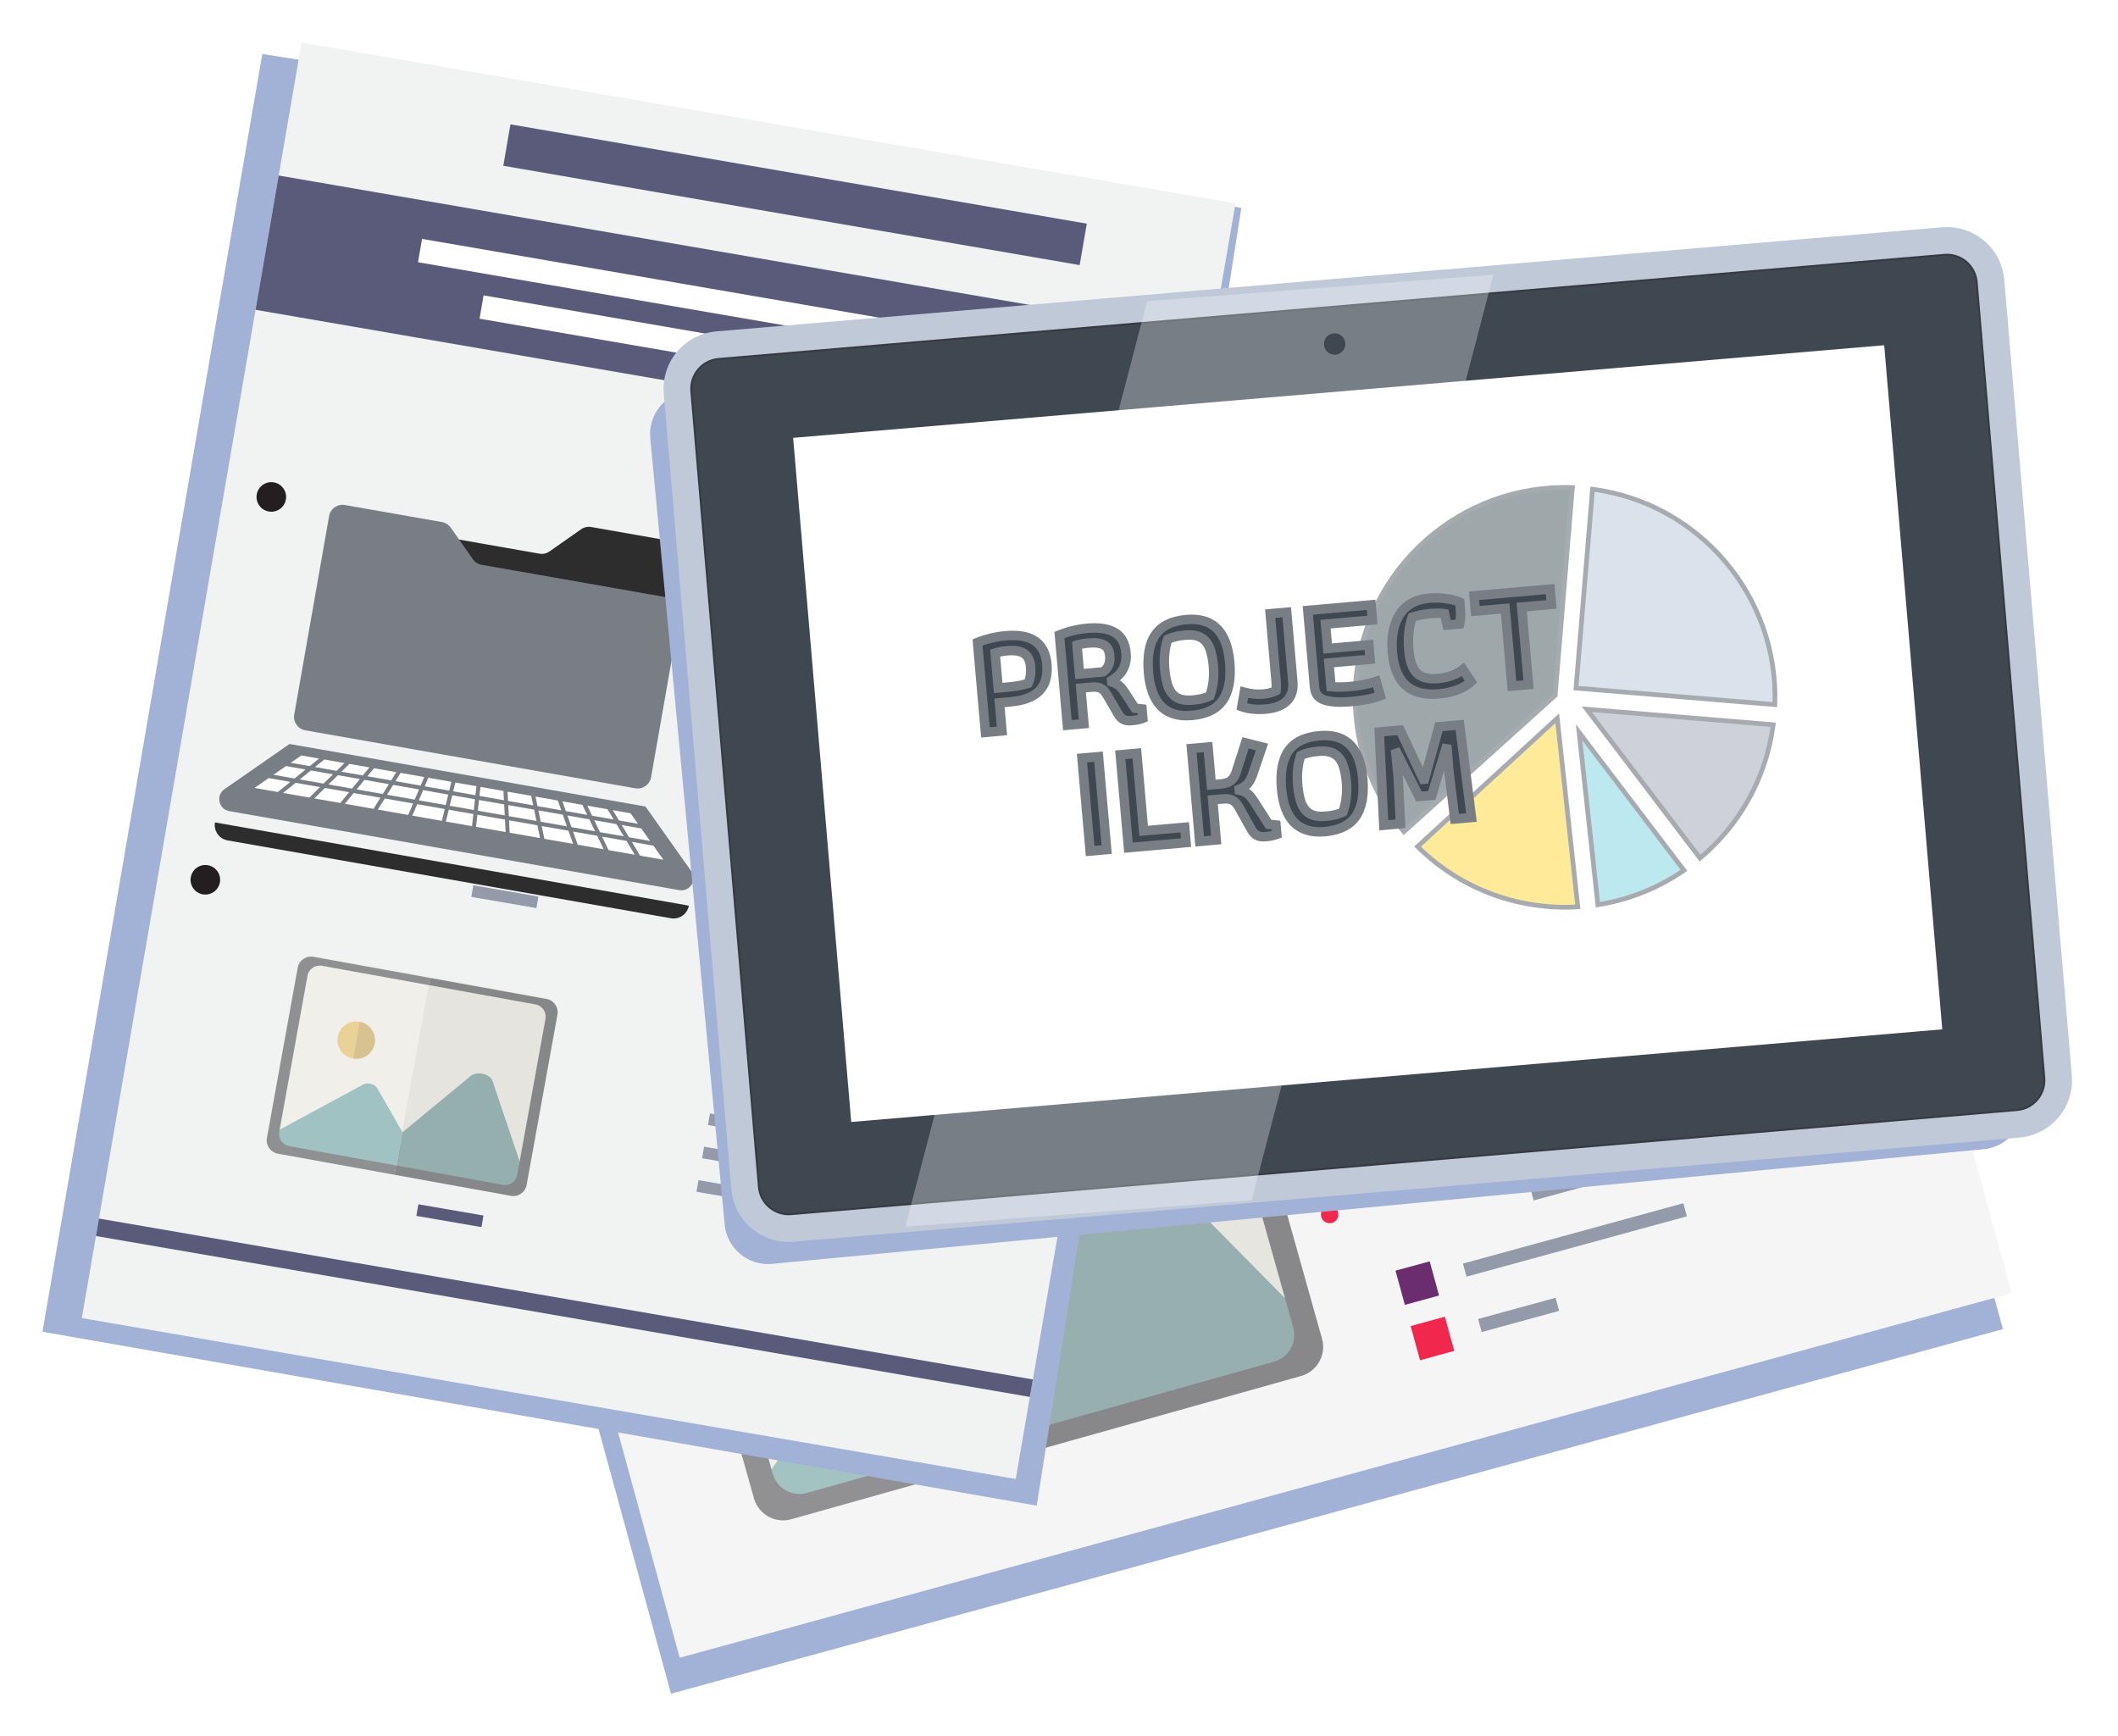 <svg width="449" height="368" viewBox="0 0 449 368" fill="none" xmlns="http://www.w3.org/2000/svg">
<g filter="url(#filter0_d_707_430)">
<path d="M366.021 69.016L83.662 146.303L140.248 353.036L422.607 275.749L366.021 69.016Z" fill="#A2B2D6"/>
<path d="M367.87 61.392L85.511 138.678L142.097 345.411L424.456 268.125L367.87 61.392Z" fill="#F5F5F5"/>
<path d="M342.336 88.014L243.767 114.994L245.294 120.573L343.864 93.593L342.336 88.014Z" fill="#949AAA"/>
<path d="M345.869 100.925L262.161 123.837L262.92 126.61L346.628 103.697L345.869 100.925Z" fill="#949AAA"/>
<path d="M348.056 108.911L249.485 135.891L250.244 138.664L348.815 111.684L348.056 108.911Z" fill="#949AAA"/>
<path d="M350.242 116.898L251.672 143.878L252.431 146.651L351.001 119.671L350.242 116.898Z" fill="#949AAA"/>
<path d="M352.428 124.885L253.858 151.865L254.617 154.638L353.187 127.658L352.428 124.885Z" fill="#949AAA"/>
<path d="M354.615 132.872L256.045 159.852L256.804 162.625L355.374 135.644L354.615 132.872Z" fill="#949AAA"/>
<path d="M356.913 141.268L258.343 168.249L259.102 171.022L357.672 144.042L356.913 141.268Z" fill="#949AAA"/>
<path d="M359.099 149.257L260.529 176.237L261.288 179.01L359.858 152.029L359.099 149.257Z" fill="#949AAA"/>
<path d="M335.96 164.174L262.715 184.223L263.474 186.996L336.719 166.947L335.96 164.174Z" fill="#949AAA"/>
<path d="M191.499 172.067L175.917 176.332L176.676 179.105L192.258 174.84L191.499 172.067Z" fill="#949AAA"/>
<path d="M156.427 168.404L167.436 154.738L183.109 161.101L203.039 126.144L225.174 147.127L157.605 169.721L156.427 168.404Z" fill="#F2274D"/>
<path d="M230.782 140.675L220.791 131.118L196.613 147.57L178.534 143.694L167.281 166.343L144.428 163.494L138.412 177.434L231.97 151.003L230.782 140.675Z" fill="#FFD121"/>
<path d="M127.704 184.052L136.669 168.077L145.962 172.088L154.684 159.048L168.415 164.303L189.002 141.357L207.663 145.769L230.982 132.425L236.93 154.152L127.704 184.052Z" fill="#317AB0"/>
<path d="M301.082 261.376L293.834 263.36L295.818 270.609L303.066 268.625L301.082 261.376Z" fill="#6B2D6E"/>
<path d="M354.849 249.067L308.137 261.853L308.896 264.626L355.608 251.84L354.849 249.067Z" fill="#949AAA"/>
<path d="M304.299 273.116L297.05 275.101L299.034 282.349L306.283 280.365L304.299 273.116Z" fill="#F2274D"/>
<path d="M327.765 269.107L311.348 273.601L312.107 276.374L328.524 271.88L327.765 269.107Z" fill="#949AAA"/>
<path d="M337.944 241.436L322.362 245.701L323.121 248.474L338.703 244.209L337.944 241.436Z" fill="#949AAA"/>
<path d="M369.706 210.784C369.975 211.767 369.396 212.781 368.415 213.05C367.432 213.319 366.418 212.741 366.148 211.758C365.88 210.775 366.458 209.76 367.441 209.492C368.423 209.223 369.437 209.801 369.706 210.784Z" fill="#F2274D"/>
<path d="M350.898 203.891C351.167 204.873 350.587 205.888 349.606 206.156C348.624 206.425 347.608 205.847 347.338 204.865C347.069 203.883 347.65 202.867 348.633 202.598C349.613 202.33 350.629 202.909 350.898 203.891Z" fill="#F2274D"/>
<path d="M333.081 220.403C333.35 221.386 332.771 222.401 331.789 222.669C330.807 222.938 329.792 222.359 329.523 221.377C329.255 220.395 329.832 219.379 330.815 219.111C331.798 218.842 332.812 219.421 333.081 220.403Z" fill="#F2274D"/>
<path d="M317.938 218.731C318.207 219.714 317.628 220.727 316.644 220.996C315.663 221.265 314.647 220.687 314.378 219.705C314.109 218.723 314.689 217.707 315.671 217.438C316.653 217.17 317.668 217.749 317.938 218.731Z" fill="#F2274D"/>
<path d="M313.448 232.072C313.716 233.055 313.139 234.069 312.156 234.338C311.174 234.607 310.159 234.028 309.889 233.046C309.62 232.063 310.2 231.05 311.183 230.781C312.165 230.512 313.179 231.09 313.448 232.072Z" fill="#F2274D"/>
<path d="M291.988 232.847C292.256 233.83 291.677 234.844 290.695 235.113C289.713 235.382 288.698 234.804 288.429 233.821C288.16 232.839 288.739 231.824 289.721 231.556C290.703 231.287 291.719 231.865 291.988 232.847Z" fill="#F2274D"/>
<path d="M279.768 245.453C280.037 246.435 279.458 247.449 278.475 247.718C277.493 247.986 276.478 247.409 276.209 246.427C275.94 245.444 276.519 244.43 277.501 244.161C278.484 243.892 279.499 244.47 279.768 245.453Z" fill="#6B2D6E"/>
<path d="M287.282 209.141C287.551 210.124 286.971 211.138 285.989 211.407C285.007 211.676 283.991 211.098 283.722 210.115C283.454 209.133 284.032 208.118 285.014 207.849C285.998 207.58 287.013 208.159 287.282 209.141Z" fill="#6B2D6E"/>
<path d="M307.491 221.591C307.76 222.574 307.182 223.587 306.201 223.855C305.217 224.125 304.203 223.547 303.934 222.564C303.665 221.582 304.243 220.567 305.227 220.298C306.209 220.029 307.221 220.608 307.491 221.591Z" fill="#6B2D6E"/>
<path d="M319.231 200.272C319.501 201.255 318.921 202.269 317.94 202.538C316.956 202.807 315.942 202.229 315.673 201.246C315.404 200.264 315.982 199.25 316.967 198.98C317.948 198.711 318.962 199.29 319.231 200.272Z" fill="#6B2D6E"/>
<path d="M333.32 209.231C333.589 210.214 333.009 211.229 332.026 211.498C331.045 211.766 330.03 211.187 329.761 210.205C329.492 209.224 330.072 208.208 331.052 207.939C332.035 207.671 333.051 208.249 333.32 209.231Z" fill="#6B2D6E"/>
<path d="M341.863 186.795C342.132 187.778 341.552 188.792 340.572 189.061C339.589 189.329 338.573 188.752 338.304 187.769C338.035 186.787 338.615 185.772 339.597 185.503C340.578 185.235 341.593 185.813 341.863 186.795Z" fill="#6B2D6E"/>
<path d="M358.06 193.346C358.329 194.328 357.748 195.343 356.768 195.612C355.785 195.881 354.77 195.303 354.5 194.32C354.232 193.338 354.812 192.322 355.794 192.053C356.775 191.785 357.79 192.364 358.06 193.346Z" fill="#6B2D6E"/>
<path d="M369.333 186.681C369.602 187.663 369.023 188.678 368.04 188.946C367.059 189.215 366.043 188.637 365.774 187.655C365.504 186.672 366.085 185.657 367.067 185.388C368.049 185.119 369.064 185.698 369.333 186.681Z" fill="#6B2D6E"/>
<path d="M278.42 246.416L277.219 246.157L285.24 208.738L305.402 221.245L317.464 200.088L331.275 208.955L339.08 186.54L356.54 193.44L367.163 186.799L367.816 187.842L356.665 194.812L339.82 188.155L331.923 210.832L317.891 201.824L305.839 222.964L286.076 210.704L278.42 246.416Z" fill="#6B2D6E"/>
<path d="M281.651 250.975C281.921 251.957 281.343 252.971 280.361 253.24C279.379 253.509 278.363 252.931 278.094 251.948C277.825 250.966 278.404 249.951 279.387 249.681C280.368 249.413 281.382 249.993 281.651 250.975Z" fill="#F2274D"/>
<path d="M279.975 252.521L278.908 251.912L289.51 232.716L311.373 231.985L315.887 218.494L330.752 220.884L348.921 203.116L367.96 210.907L367.493 212.046L349.202 204.56L331.17 222.197L316.7 219.87L312.251 233.184L290.239 233.921L279.975 252.521Z" fill="#F2274D"/>
<g opacity="0.6">
<path d="M247.828 193.796L139.742 224.166C136.336 225.123 134.35 228.661 135.307 232.068L157.487 311.004C158.444 314.411 161.982 316.396 165.388 315.439L219.432 300.254L273.474 285.069C276.881 284.111 278.867 280.574 277.91 277.167L255.73 198.231C254.773 194.824 251.235 192.839 247.828 193.796Z" fill="#F0EDE2"/>
<path d="M268.087 282.647C271.209 281.77 273.028 278.529 272.151 275.407L251.829 203.084C250.952 199.963 247.711 198.143 244.589 199.02L195.074 212.933L218.571 296.56L268.087 282.647Z" fill="#DDDBD0"/>
<path d="M210.909 278.657L194.478 267.525C192.355 266.087 188.375 267.206 187.312 269.538L159.001 308.992C157.939 311.325 160.591 313.122 163.776 312.227L200.29 301.968L215.561 297.677L218.801 296.766L214.372 281.004L210.909 278.657Z" fill="#6DA1A1"/>
<path d="M275.595 274.446L241.763 240.162C238.813 238.163 233.279 239.718 231.801 242.961L220.362 268.07L214.447 281.054L214.438 281.049L214.372 281.004L218.801 296.766L218.851 296.752L224.95 295.039L249.843 288.044L272.928 281.558C277.356 280.313 278.545 276.444 275.595 274.446Z" fill="#588281"/>
<path d="M167.095 253.807C168.421 258.528 173.325 261.281 178.047 259.954L173.242 242.854C168.52 244.181 165.768 249.084 167.095 253.807Z" fill="#E6BA59"/>
<path d="M173.242 242.854L178.047 259.954C182.769 258.627 185.521 253.724 184.194 249.002C182.867 244.28 177.964 241.527 173.242 242.854Z" fill="#C7A24F"/>
<path d="M169.056 310.473C165.934 311.351 162.693 309.531 161.816 306.41L141.494 234.086C140.617 230.965 142.437 227.724 145.558 226.847L195.074 212.934L194.136 209.595L140.093 224.78C136.686 225.737 134.7 229.275 135.657 232.682L157.837 311.618C158.794 315.025 162.332 317.011 165.739 316.053L219.782 300.868L218.572 296.56L169.056 310.473Z" fill="#4E4F51"/>
<path d="M248.179 194.41L194.136 209.595L195.074 212.934L244.59 199.02C247.711 198.143 250.953 199.963 251.83 203.084L272.152 275.407C273.029 278.529 271.209 281.77 268.088 282.647L218.572 296.56L219.782 300.868L273.825 285.683C277.232 284.726 279.217 281.188 278.26 277.781L256.08 198.845C255.123 195.438 251.586 193.453 248.179 194.41Z" fill="#404042"/>
</g>
<path d="M256.731 37.205L53.603 5.445L43.875 61.889L43.837 62.109L7 276.307L217.778 313.175L261.155 38.09L256.731 37.205Z" fill="#A2B2D6"/>
<path d="M61.936 3L15.345 273.408L213.328 307.52L259.919 37.112L61.936 3Z" fill="#F1F2F2"/>
<path d="M57.077 31.208L52.173 59.672L250.156 93.784L255.06 65.32L57.077 31.208Z" fill="#5A5A7A"/>
<path d="M106.21 20.359L104.696 29.143L226.879 50.194L228.393 41.411L106.21 20.359Z" fill="#5A5A7A"/>
<path d="M100.515 56.615L99.662 61.562L220.77 82.429L221.623 77.482L100.515 56.615Z" fill="white"/>
<path d="M87.469 44.641L86.616 49.589L237.073 75.512L237.926 70.564L87.469 44.641Z" fill="white"/>
<path d="M18.977 252.308L18.339 256.014L216.321 290.126L216.96 286.42L18.977 252.308Z" fill="#5A5A7A"/>
<path d="M174.88 116.352L173.773 122.772L180.193 123.878L181.3 117.459L174.88 116.352Z" fill="#317AB0"/>
<path d="M186.636 120.413L186.213 122.869L227.584 129.997L228.008 127.541L186.636 120.413Z" fill="#949AAA"/>
<path d="M173.072 126.748L171.966 133.167L178.386 134.274L179.492 127.854L173.072 126.748Z" fill="#75CF33"/>
<path d="M184.85 130.815L184.427 133.271L198.966 135.776L199.389 133.32L184.85 130.815Z" fill="#949AAA"/>
<path d="M171.295 137.151L170.188 143.571L176.608 144.678L177.715 138.258L171.295 137.151Z" fill="#FFD121"/>
<path d="M183.049 141.207L182.626 143.663L215.773 149.374L216.196 146.918L183.049 141.207Z" fill="#949AAA"/>
<path d="M169.481 147.54L168.375 153.961L174.795 155.067L175.901 148.647L169.481 147.54Z" fill="#6B2D6E"/>
<path d="M181.292 151.626L180.869 154.081L205.591 158.343L206.015 155.888L181.292 151.626Z" fill="#949AAA"/>
<path d="M167.664 158.169L166.558 164.589L172.978 165.695L174.084 159.276L167.664 158.169Z" fill="#F2274D"/>
<path d="M179.426 162.231L179.003 164.687L216.507 171.149L216.931 168.693L179.426 162.231Z" fill="#949AAA"/>
<path d="M58.607 99.875C58.312 101.58 56.691 102.724 54.985 102.43C53.281 102.136 52.136 100.515 52.43 98.81C52.724 97.105 54.346 95.961 56.051 96.255C57.755 96.549 58.9 98.169 58.607 99.875Z" fill="#231F20"/>
<path d="M44.62 181.029C44.326 182.734 42.704 183.879 40.998 183.585C39.294 183.291 38.149 181.67 38.444 179.965C38.738 178.259 40.358 177.116 42.063 177.409C43.769 177.703 44.914 179.324 44.62 181.029Z" fill="#231F20"/>
<path d="M154.139 197.369L153.287 202.309L213.373 212.668L214.225 207.728L154.139 197.369Z" fill="#5A5A7A"/>
<path d="M161.197 210.341L160.773 212.797L211.799 221.589L212.222 219.133L161.197 210.341Z" fill="#949AAA"/>
<path d="M150.918 215.852L150.495 218.309L210.581 228.662L211.004 226.205L150.918 215.852Z" fill="#949AAA"/>
<path d="M149.7 222.929L149.277 225.384L209.363 235.737L209.786 233.281L149.7 222.929Z" fill="#949AAA"/>
<path d="M148.511 230.023L148.088 232.479L208.174 242.838L208.597 240.382L148.511 230.023Z" fill="#949AAA"/>
<path d="M147.262 237.075L146.839 239.53L206.925 249.883L207.348 247.427L147.262 237.075Z" fill="#949AAA"/>
<path d="M146.075 244.174L145.651 246.63L190.299 254.327L190.722 251.871L146.075 244.174Z" fill="#949AAA"/>
<path d="M98.339 181.668L97.916 184.124L111.717 186.501L112.14 184.045L98.339 181.668Z" fill="#949AAA"/>
<path d="M86.688 249.289L86.265 251.745L100.065 254.123L100.488 251.667L86.688 249.289Z" fill="#5A5A7A"/>
<g opacity="0.6">
<path d="M113.842 205.45L64.424 196.51C62.867 196.228 61.376 197.263 61.094 198.82L54.565 234.91C54.283 236.468 55.317 237.959 56.875 238.241L81.584 242.711L106.293 247.181C107.85 247.463 109.341 246.428 109.623 244.871L116.152 208.781C116.434 207.223 115.4 205.732 113.842 205.45Z" fill="#F0EDE2"/>
<path d="M104.6 245.152C106.027 245.411 107.393 244.463 107.652 243.036L113.634 209.969C113.892 208.542 112.944 207.176 111.517 206.918L88.878 202.822L81.961 241.057L104.6 245.152Z" fill="#DDDBD0"/>
<path d="M82.383 232.356L77.953 224.663C77.381 223.669 75.561 223.34 74.677 224.07L55.568 234.398C54.684 235.128 55.399 236.37 56.855 236.633L73.549 239.654L80.532 240.917L82.013 241.185L83.317 233.978L82.383 232.356Z" fill="#6DA1A1"/>
<path d="M109.226 243.323L102.328 222.912C101.533 221.531 99.003 221.073 97.774 222.088L88.258 229.948L83.338 234.013L83.335 234.009L83.317 233.978L82.014 241.185L82.037 241.189L84.825 241.693L96.207 243.752L106.761 245.662C108.786 246.028 110.021 244.705 109.226 243.323Z" fill="#588281"/>
<path d="M69.624 213.786C69.234 215.944 70.667 218.011 72.826 218.402L74.24 210.583C72.082 210.193 70.015 211.626 69.624 213.786Z" fill="#E6BA59"/>
<path d="M74.241 210.584L72.826 218.402C74.985 218.792 77.052 217.359 77.442 215.2C77.833 213.041 76.399 210.974 74.241 210.584Z" fill="#C7A24F"/>
<path d="M59.322 236.962C57.895 236.703 56.947 235.337 57.205 233.91L63.187 200.843C63.446 199.416 64.811 198.469 66.239 198.727L88.878 202.822L89.154 201.296L64.445 196.826C62.887 196.544 61.396 197.578 61.114 199.136L54.585 235.226C54.304 236.784 55.338 238.275 56.895 238.557L81.605 243.027L81.961 241.057L59.322 236.962Z" fill="#4E4F51"/>
<path d="M113.863 205.766L89.154 201.296L88.878 202.822L111.517 206.918C112.944 207.176 113.892 208.542 113.633 209.969L107.651 243.036C107.393 244.463 106.027 245.411 104.6 245.153L81.961 241.057L81.605 243.027L106.313 247.497C107.871 247.778 109.362 246.744 109.644 245.186L116.173 209.096C116.455 207.539 115.42 206.048 113.863 205.766Z" fill="#404042"/>
</g>
<path d="M140.218 188.652L46.244 172.147C44.454 171.832 43.258 170.126 43.572 168.336L144.029 185.979C143.715 187.77 142.009 188.966 140.218 188.652Z" fill="#2E2D2D"/>
<path d="M134.835 164.963L59.377 151.71L45.587 161.288C43.697 162.601 44.345 165.544 46.611 165.942L94.299 174.317L141.988 182.693C144.254 183.091 145.866 180.545 144.537 178.667L134.835 164.963Z" fill="#797E85"/>
<path d="M98.695 163.43L93.877 162.584L93.337 164.808L98.446 165.705L98.695 163.43Z" fill="white"/>
<path d="M68.596 158.144L63.897 157.318L61.549 159.225L66.594 160.111L68.596 158.144Z" fill="white"/>
<path d="M94.08 161.747L98.789 162.574L98.999 160.663L94.534 159.879L94.08 161.747Z" fill="white"/>
<path d="M86.827 161.345L81.346 160.383L80.051 162.474L85.913 163.504L86.827 161.345Z" fill="white"/>
<path d="M117.309 166.699L112.137 165.791L112.643 168.199L118.181 169.171L117.309 166.699Z" fill="white"/>
<path d="M104.878 164.516L99.543 163.579L99.293 165.854L105.001 166.857L104.878 164.516Z" fill="white"/>
<path d="M67.633 160.293L72.63 161.171L74.293 159.144L69.634 158.326L67.633 160.293Z" fill="white"/>
<path d="M122.937 167.688L118.279 166.87L119.152 169.342L124.149 170.22L122.937 167.688Z" fill="white"/>
<path d="M111.227 165.631L105.747 164.669L105.869 167.009L111.732 168.039L111.227 165.631Z" fill="white"/>
<path d="M93.03 162.435L87.694 161.498L86.781 163.656L92.489 164.659L93.03 162.435Z" fill="white"/>
<path d="M104.832 163.636L104.729 161.67L99.847 160.812L99.637 162.723L104.832 163.636Z" fill="white"/>
<path d="M111.036 164.725L110.611 162.703L105.597 161.822L105.7 163.788L111.036 164.725Z" fill="white"/>
<path d="M55.967 158.245L60.428 159.028L62.776 157.121L58.632 156.394L55.967 158.245Z" fill="white"/>
<path d="M116.981 165.77L116.248 163.693L111.522 162.863L111.947 164.885L116.981 165.77Z" fill="white"/>
<path d="M122.482 166.736L121.464 164.609L117.219 163.863L117.951 165.94L122.482 166.736Z" fill="white"/>
<path d="M125.189 170.402L130.234 171.288L128.676 168.696L123.977 167.87L125.189 170.402Z" fill="white"/>
<path d="M80.435 160.223L75.264 159.315L73.602 161.342L79.14 162.314L80.435 160.223Z" fill="white"/>
<path d="M131.353 171.485L135.815 172.269L133.94 169.62L129.795 168.892L131.353 171.485Z" fill="white"/>
<path d="M128.091 167.721L126.783 165.543L122.505 164.792L123.522 166.918L128.091 167.721Z" fill="white"/>
<path d="M63.583 163.07L64.02 162.64L65.841 160.851L60.666 159.942L58.018 162.092L63.583 163.07Z" fill="white"/>
<path d="M118.509 170.101L112.833 169.104L113.333 171.484L113.404 171.82L119.493 172.889L118.509 170.101Z" fill="white"/>
<path d="M124.605 171.172L119.48 170.272L120.302 172.604L120.463 173.06L125.971 174.027L124.605 171.172Z" fill="white"/>
<path d="M111.922 168.944L105.915 167.889L106.044 170.331L106.054 170.529L112.492 171.66L111.922 168.944Z" fill="white"/>
<path d="M130.819 172.263L125.644 171.354L126.746 173.657L127.01 174.21L132.575 175.187L130.819 172.263Z" fill="white"/>
<path d="M63.659 156.404L65.631 154.803L61.872 154.143L59.634 155.698L63.659 156.404Z" fill="white"/>
<path d="M57.476 161.426L59.545 159.745L54.965 158.941L51.959 161.028L56.897 161.896L57.476 161.426Z" fill="white"/>
<path d="M105.047 167.737L99.199 166.71L98.923 169.22L98.917 169.276L105.186 170.377L105.047 167.737Z" fill="white"/>
<path d="M129.211 167.918L133.235 168.624L131.661 166.4L127.902 165.74L129.211 167.918Z" fill="white"/>
<path d="M136.52 173.264L131.939 172.46L133.312 174.745L133.696 175.384L138.634 176.251L136.52 173.264Z" fill="white"/>
<path d="M70.387 157.586L74.918 158.382L76.314 156.679L72.068 155.934L70.387 157.586Z" fill="white"/>
<path d="M88.037 160.686L93.232 161.598L93.686 159.73L88.805 158.873L88.037 160.686Z" fill="white"/>
<path d="M64.778 156.601L69.347 157.404L71.029 155.751L66.75 155L64.778 156.601Z" fill="white"/>
<path d="M75.889 158.552L80.922 159.436L82.011 157.68L77.285 156.85L75.889 158.552Z" fill="white"/>
<path d="M81.833 159.596L87.17 160.534L87.936 158.721L82.922 157.84L81.833 159.596Z" fill="white"/>
<path d="M84.617 166.568L85.57 164.316L79.563 163.261L78.102 165.62L84.54 166.751L84.617 166.568Z" fill="white"/>
<path d="M70.437 163.846L72.006 161.933L66.881 161.033L64.623 163.252L70.131 164.22L70.437 163.846Z" fill="white"/>
<path d="M98.351 166.561L93.133 165.644L92.523 168.153L98.069 169.127L98.351 166.561Z" fill="white"/>
<path d="M91.69 167.95L92.286 165.495L86.438 164.468L85.408 166.903L91.677 168.004L91.69 167.95Z" fill="white"/>
<path d="M77.371 165.168L78.652 163.101L72.976 162.104L71.101 164.39L77.19 165.46L77.371 165.168Z" fill="white"/>
<path d="M141.838 108.966L123.344 105.718C122.591 105.586 121.815 105.758 121.188 106.198L114.501 110.887C113.874 111.326 113.098 111.499 112.344 111.366L94.713 108.27L98.854 114.174C99.293 114.801 99.964 115.228 100.718 115.36L139.517 122.174C141.087 122.45 142.137 123.947 141.861 125.517L144.181 112.307C144.457 110.737 143.408 109.242 141.838 108.966Z" fill="#2E2D2D"/>
<path d="M132.681 161.105L62.718 148.817C61.148 148.541 60.099 147.045 60.375 145.475L67.766 103.397C68.041 101.826 69.537 100.778 71.106 101.053L91.694 104.669C92.448 104.802 93.119 105.228 93.558 105.855L98.247 112.542C98.687 113.169 99.357 113.595 100.11 113.727L139.779 120.694C141.348 120.97 142.397 122.466 142.121 124.036L136.022 158.761C135.747 160.331 134.251 161.38 132.681 161.105Z" fill="#797E85"/>
<path d="M426.823 227.538L411.05 60.857C410.569 55.773 406.058 52.042 400.973 52.523L144.183 76.824C139.099 77.305 135.368 81.817 135.849 86.9L151.622 253.581C152.103 258.664 156.614 262.395 161.699 261.915L418.489 237.614C423.573 237.132 427.305 232.621 426.823 227.538Z" fill="#A2B2D6"/>
<path d="M434.395 222.221C434.832 227.365 431.015 231.89 425.869 232.328L165.972 254.403C160.826 254.839 156.301 251.023 155.863 245.877L141.535 77.179C141.099 72.034 144.915 67.509 150.061 67.072L409.958 44.997C415.104 44.561 419.629 48.377 420.067 53.522L434.395 222.221Z" fill="#3F4751"/>
<g opacity="0.3">
<path d="M411.042 48.205C414.09 48.345 416.584 50.748 416.843 53.796L431.172 222.494C431.31 224.121 430.806 225.705 429.753 226.953C428.7 228.202 427.223 228.965 425.596 229.104L165.699 251.179C165.429 251.202 165.157 251.207 164.888 251.194C161.84 251.054 159.346 248.65 159.087 245.603L144.758 76.905C144.474 73.545 146.975 70.58 150.335 70.295L410.232 48.22C410.502 48.198 410.775 48.193 411.042 48.205ZM411.149 45.896C410.78 45.879 410.406 45.887 410.036 45.918L150.139 67.993C145.51 68.386 142.063 72.472 142.456 77.101L156.784 245.799C157.142 249.998 160.579 253.31 164.782 253.503C165.15 253.52 165.524 253.513 165.894 253.482L425.792 231.407C428.034 231.216 430.069 230.164 431.519 228.444C432.97 226.723 433.664 224.541 433.474 222.3L419.146 53.6C418.788 49.401 415.351 46.09 411.149 45.896Z" fill="#231F20"/>
</g>
<path d="M434.395 222.221C434.832 227.365 431.015 231.89 425.869 232.328L165.972 254.403C160.826 254.839 156.301 251.023 155.863 245.877L141.535 77.179C141.099 72.034 144.915 67.509 150.061 67.072L409.958 44.997C415.104 44.561 419.629 48.377 420.067 53.522L434.395 222.221Z" stroke="#BFC9D8" stroke-width="5.659" stroke-miterlimit="10"/>
<g opacity="0.3">
<path d="M263.338 248.433L189.927 254.031L241.181 57.842L314.592 52.243L263.338 248.433Z" fill="white"/>
</g>
<path d="M283.194 66.729C283.3 67.976 282.375 69.074 281.126 69.18C279.879 69.286 278.781 68.36 278.675 67.112C278.569 65.864 279.495 64.766 280.742 64.661C281.991 64.555 283.087 65.481 283.194 66.729Z" fill="#3F4751"/>
<path d="M397.436 67.181L166.143 86.816L178.454 231.838L409.748 212.202L397.436 67.181Z" fill="white"/>
<g opacity="0.46">
<path d="M332.756 149.258L354.983 178.501C349.604 182.2 343.395 184.738 336.739 185.785L332.756 149.258Z" fill="#6ECCDC" stroke="#3F4751"/>
<path d="M373.907 147.634C372.411 159.056 366.657 168.974 358.39 175.91L334.404 144.353L373.907 147.634Z" fill="#949AAA" stroke="#3F4751"/>
<path d="M332.102 139.865L335.604 97.705C358.308 100.679 375.075 120.484 374.262 143.367L332.102 139.865Z" fill="#B2C0D4" stroke="#3F4751"/>
<path d="M326.107 186.167C315.275 185.267 305.674 180.558 298.508 173.466L328.122 146.261L332.482 186.243C330.388 186.367 328.259 186.346 326.107 186.167Z" fill="#FFD121" stroke="#3F4751"/>
<path d="M290.383 162.498C286.576 155.261 284.718 146.891 285.445 138.137C287.42 114.361 307.745 96.512 331.338 97.351L329.2 123.101L327.73 140.784L327.73 140.784L327.678 141.405L295.615 170.317C294.301 168.741 293.093 167.074 292.005 165.328L290.383 162.498Z" fill="#2B4248" stroke="#3F4751"/>
</g>
<mask id="path-137-outside-1_707_430" maskUnits="userSpaceOnUse" x="203.659" y="116.507" width="128.987" height="61.753" fill="black">
<rect fill="white" x="203.659" y="116.507" width="128.987" height="61.753"/>
<path d="M205.227 130.193C207.109 129.428 209.112 128.952 211.237 128.765C216.635 128.291 219.532 130.306 219.928 134.811C220.141 137.234 219.611 139.112 218.336 140.444C217.059 141.756 214.976 142.539 212.085 142.793L209.886 142.986L210.41 148.947L206.904 149.256L205.227 130.193ZM211.362 139.676C212.424 139.583 213.303 139.473 213.999 139.348C214.716 139.221 215.365 139.057 215.947 138.856C216.42 137.893 216.593 136.7 216.468 135.276C216.35 133.937 215.883 133.015 215.068 132.508C214.274 132 213.122 131.812 211.613 131.945C210.53 132.04 209.644 132.203 208.958 132.435L209.608 139.831L211.362 139.676ZM237.969 146.749C237.225 146.814 236.63 146.738 236.182 146.52C235.735 146.303 235.358 145.918 235.053 145.367L232.934 141.731C232.605 141.16 232.322 140.735 232.083 140.456C231.844 140.177 231.515 139.96 231.094 139.804C230.674 139.649 230.123 139.601 229.443 139.66L227.116 139.865L227.781 147.42L224.274 147.728L222.592 128.602C224.516 127.833 226.488 127.36 228.507 127.182C231.036 126.96 232.99 127.27 234.371 128.112C235.751 128.955 236.53 130.385 236.708 132.404C236.934 134.976 235.917 136.928 233.657 138.262L233.682 138.549C234.232 138.715 234.702 138.941 235.091 139.228C235.48 139.515 235.847 139.911 236.191 140.416L238.605 144.123L240.097 144.281L240.271 146.257C239.692 146.501 238.925 146.665 237.969 146.749ZM231.826 136.431C232.369 136.041 232.757 135.578 232.988 135.044C233.239 134.487 233.329 133.804 233.258 132.997C233.159 131.87 232.75 131.114 232.031 130.727C231.331 130.318 230.237 130.178 228.749 130.309C227.772 130.395 226.96 130.542 226.315 130.748L226.853 136.869L231.826 136.431ZM250.623 145.668C247.881 145.909 245.737 145.273 244.191 143.76C242.664 142.224 241.759 139.852 241.477 136.643C241.165 133.094 241.656 130.395 242.949 128.547C244.241 126.677 246.428 125.607 249.509 125.336C255.056 124.848 258.116 127.866 258.69 134.39C259 137.918 258.499 140.618 257.185 142.489C255.892 144.338 253.704 145.397 250.623 145.668ZM250.881 142.401C252.39 142.268 253.595 141.97 254.497 141.505C255.177 139.496 255.422 137.408 255.231 135.241C255.085 133.583 254.808 132.258 254.4 131.266C253.991 130.274 253.371 129.558 252.54 129.117C251.73 128.674 250.635 128.513 249.253 128.635C247.681 128.773 246.444 129.075 245.542 129.539C244.913 131.394 244.7 133.479 244.904 135.795C245.05 137.453 245.328 138.788 245.738 139.802C246.168 140.792 246.788 141.508 247.597 141.951C248.427 142.371 249.521 142.521 250.881 142.401ZM266.219 144.329C265.347 144.406 264.468 144.397 263.582 144.304C262.696 144.21 261.921 144.043 261.257 143.802L261.791 140.735C263.151 141.108 264.48 141.237 265.776 141.123C266.924 141.023 267.834 140.782 268.507 140.401C268.59 139.88 268.598 139.237 268.53 138.472L267.266 124.095L270.773 123.787L272.068 138.514C272.219 140.236 271.803 141.589 270.819 142.575C269.856 143.559 268.322 144.144 266.219 144.329ZM284.398 142.73C282.039 142.938 280.188 142.833 278.845 142.416C277.523 141.996 276.803 141.117 276.685 139.779L275.245 123.394L288.665 122.214L288.948 125.433L279.002 126.308L279.456 131.472L288.191 130.704L288.46 133.764L279.726 134.532L280.168 139.569C281.462 139.669 282.81 139.658 284.213 139.534C286.317 139.349 288.159 138.984 289.738 138.438L290.616 141.477C289.063 142.085 286.99 142.502 284.398 142.73ZM302.972 141.097C299.997 141.359 297.685 140.759 296.036 139.298C294.406 137.814 293.453 135.499 293.176 132.354C292.889 129.081 293.392 126.402 294.686 124.318C295.981 122.234 298.062 121.066 300.931 120.814C302.228 120.7 303.462 120.731 304.634 120.906C305.804 121.06 306.746 121.309 307.462 121.653L307.602 123.247C307.647 123.757 307.651 124.292 307.615 124.852C307.6 125.41 307.545 125.886 307.451 126.28L304.774 126.515L304.239 124.089C303.436 123.967 302.365 123.964 301.026 124.082C299.836 124.187 298.626 124.432 297.397 124.819C296.672 126.81 296.429 129.155 296.666 131.854C296.868 134.149 297.439 135.769 298.378 136.715C299.338 137.637 300.827 138.009 302.845 137.832C303.929 137.736 304.927 137.52 305.84 137.183C306.774 136.844 307.54 136.423 308.138 135.921L309.843 138.501C309.092 139.21 308.136 139.786 306.975 140.231C305.815 140.676 304.481 140.964 302.972 141.097ZM317.083 122.991L310.772 123.546L310.486 120.295L326.615 118.877L326.901 122.128L320.59 122.683L322.036 139.132L318.53 139.44L317.083 122.991ZM227.368 154.708L230.875 154.4L232.607 174.1L229.101 174.408L227.368 154.708ZM235.491 153.994L238.997 153.685L240.444 170.134L249.146 169.369L249.432 172.62L237.223 173.694L235.491 153.994ZM266.335 171.359C265.612 171.422 265.017 171.346 264.548 171.13C264.077 170.893 263.679 170.5 263.352 169.951L260.721 165.235C260.312 164.479 259.859 163.961 259.364 163.684C258.888 163.383 258.182 163.274 257.247 163.356L255.079 163.547L255.828 172.058L252.321 172.366L250.589 152.666L254.095 152.358L254.799 160.359L256.775 160.185C257.753 160.099 258.471 159.865 258.93 159.482C259.41 159.097 259.769 158.551 260.007 157.845L262.048 151.466L265.531 152.348L263.564 158.111C263.254 158.973 262.905 159.635 262.518 160.098C262.13 160.56 261.523 160.967 260.698 161.318L260.715 161.509C261.5 161.676 262.089 161.924 262.483 162.253C262.874 162.561 263.304 163.07 263.773 163.778L266.939 168.736L268.495 168.888L268.669 170.864C267.963 171.119 267.185 171.284 266.335 171.359ZM278.826 170.292C276.084 170.534 273.94 169.898 272.394 168.385C270.867 166.848 269.962 164.476 269.68 161.267C269.368 157.718 269.859 155.019 271.152 153.171C272.444 151.301 274.631 150.231 277.712 149.96C283.259 149.472 286.319 152.49 286.893 159.014C287.203 162.542 286.701 165.242 285.388 167.113C284.095 168.962 281.907 170.022 278.826 170.292ZM279.084 167.025C280.593 166.893 281.798 166.594 282.7 166.129C283.38 164.12 283.624 162.032 283.434 159.865C283.288 158.207 283.011 156.882 282.602 155.89C282.194 154.898 281.574 154.182 280.743 153.741C279.933 153.298 278.838 153.137 277.456 153.259C275.884 153.397 274.647 153.699 273.745 154.164C273.116 156.018 272.903 158.103 273.107 160.419C273.252 162.077 273.531 163.413 273.941 164.426C274.371 165.416 274.99 166.132 275.8 166.575C276.63 166.995 277.724 167.145 279.084 167.025ZM290.386 149.167L294.817 148.777L299.749 159.201L299.972 159.181L303.041 148.054L307.44 147.667L309.937 167.3L306.399 167.611L305.176 157.728L304.771 152.752L304.51 152.711L301.526 162.61L298.817 162.849L294.15 153.622L293.901 153.708L294.402 158.675L294.891 168.623L291.353 168.934L290.386 149.167Z"/>
</mask>
<path d="M205.227 130.193C207.109 129.428 209.112 128.952 211.237 128.765C216.635 128.291 219.532 130.306 219.928 134.811C220.141 137.234 219.611 139.112 218.336 140.444C217.059 141.756 214.976 142.539 212.085 142.793L209.886 142.986L210.41 148.947L206.904 149.256L205.227 130.193ZM211.362 139.676C212.424 139.583 213.303 139.473 213.999 139.348C214.716 139.221 215.365 139.057 215.947 138.856C216.42 137.893 216.593 136.7 216.468 135.276C216.35 133.937 215.883 133.015 215.068 132.508C214.274 132 213.122 131.812 211.613 131.945C210.53 132.04 209.644 132.203 208.958 132.435L209.608 139.831L211.362 139.676ZM237.969 146.749C237.225 146.814 236.63 146.738 236.182 146.52C235.735 146.303 235.358 145.918 235.053 145.367L232.934 141.731C232.605 141.16 232.322 140.735 232.083 140.456C231.844 140.177 231.515 139.96 231.094 139.804C230.674 139.649 230.123 139.601 229.443 139.66L227.116 139.865L227.781 147.42L224.274 147.728L222.592 128.602C224.516 127.833 226.488 127.36 228.507 127.182C231.036 126.96 232.99 127.27 234.371 128.112C235.751 128.955 236.53 130.385 236.708 132.404C236.934 134.976 235.917 136.928 233.657 138.262L233.682 138.549C234.232 138.715 234.702 138.941 235.091 139.228C235.48 139.515 235.847 139.911 236.191 140.416L238.605 144.123L240.097 144.281L240.271 146.257C239.692 146.501 238.925 146.665 237.969 146.749ZM231.826 136.431C232.369 136.041 232.757 135.578 232.988 135.044C233.239 134.487 233.329 133.804 233.258 132.997C233.159 131.87 232.75 131.114 232.031 130.727C231.331 130.318 230.237 130.178 228.749 130.309C227.772 130.395 226.96 130.542 226.315 130.748L226.853 136.869L231.826 136.431ZM250.623 145.668C247.881 145.909 245.737 145.273 244.191 143.76C242.664 142.224 241.759 139.852 241.477 136.643C241.165 133.094 241.656 130.395 242.949 128.547C244.241 126.677 246.428 125.607 249.509 125.336C255.056 124.848 258.116 127.866 258.69 134.39C259 137.918 258.499 140.618 257.185 142.489C255.892 144.338 253.704 145.397 250.623 145.668ZM250.881 142.401C252.39 142.268 253.595 141.97 254.497 141.505C255.177 139.496 255.422 137.408 255.231 135.241C255.085 133.583 254.808 132.258 254.4 131.266C253.991 130.274 253.371 129.558 252.54 129.117C251.73 128.674 250.635 128.513 249.253 128.635C247.681 128.773 246.444 129.075 245.542 129.539C244.913 131.394 244.7 133.479 244.904 135.795C245.05 137.453 245.328 138.788 245.738 139.802C246.168 140.792 246.788 141.508 247.597 141.951C248.427 142.371 249.521 142.521 250.881 142.401ZM266.219 144.329C265.347 144.406 264.468 144.397 263.582 144.304C262.696 144.21 261.921 144.043 261.257 143.802L261.791 140.735C263.151 141.108 264.48 141.237 265.776 141.123C266.924 141.023 267.834 140.782 268.507 140.401C268.59 139.88 268.598 139.237 268.53 138.472L267.266 124.095L270.773 123.787L272.068 138.514C272.219 140.236 271.803 141.589 270.819 142.575C269.856 143.559 268.322 144.144 266.219 144.329ZM284.398 142.73C282.039 142.938 280.188 142.833 278.845 142.416C277.523 141.996 276.803 141.117 276.685 139.779L275.245 123.394L288.665 122.214L288.948 125.433L279.002 126.308L279.456 131.472L288.191 130.704L288.46 133.764L279.726 134.532L280.168 139.569C281.462 139.669 282.81 139.658 284.213 139.534C286.317 139.349 288.159 138.984 289.738 138.438L290.616 141.477C289.063 142.085 286.99 142.502 284.398 142.73ZM302.972 141.097C299.997 141.359 297.685 140.759 296.036 139.298C294.406 137.814 293.453 135.499 293.176 132.354C292.889 129.081 293.392 126.402 294.686 124.318C295.981 122.234 298.062 121.066 300.931 120.814C302.228 120.7 303.462 120.731 304.634 120.906C305.804 121.06 306.746 121.309 307.462 121.653L307.602 123.247C307.647 123.757 307.651 124.292 307.615 124.852C307.6 125.41 307.545 125.886 307.451 126.28L304.774 126.515L304.239 124.089C303.436 123.967 302.365 123.964 301.026 124.082C299.836 124.187 298.626 124.432 297.397 124.819C296.672 126.81 296.429 129.155 296.666 131.854C296.868 134.149 297.439 135.769 298.378 136.715C299.338 137.637 300.827 138.009 302.845 137.832C303.929 137.736 304.927 137.52 305.84 137.183C306.774 136.844 307.54 136.423 308.138 135.921L309.843 138.501C309.092 139.21 308.136 139.786 306.975 140.231C305.815 140.676 304.481 140.964 302.972 141.097ZM317.083 122.991L310.772 123.546L310.486 120.295L326.615 118.877L326.901 122.128L320.59 122.683L322.036 139.132L318.53 139.44L317.083 122.991ZM227.368 154.708L230.875 154.4L232.607 174.1L229.101 174.408L227.368 154.708ZM235.491 153.994L238.997 153.685L240.444 170.134L249.146 169.369L249.432 172.62L237.223 173.694L235.491 153.994ZM266.335 171.359C265.612 171.422 265.017 171.346 264.548 171.13C264.077 170.893 263.679 170.5 263.352 169.951L260.721 165.235C260.312 164.479 259.859 163.961 259.364 163.684C258.888 163.383 258.182 163.274 257.247 163.356L255.079 163.547L255.828 172.058L252.321 172.366L250.589 152.666L254.095 152.358L254.799 160.359L256.775 160.185C257.753 160.099 258.471 159.865 258.93 159.482C259.41 159.097 259.769 158.551 260.007 157.845L262.048 151.466L265.531 152.348L263.564 158.111C263.254 158.973 262.905 159.635 262.518 160.098C262.13 160.56 261.523 160.967 260.698 161.318L260.715 161.509C261.5 161.676 262.089 161.924 262.483 162.253C262.874 162.561 263.304 163.07 263.773 163.778L266.939 168.736L268.495 168.888L268.669 170.864C267.963 171.119 267.185 171.284 266.335 171.359ZM278.826 170.292C276.084 170.534 273.94 169.898 272.394 168.385C270.867 166.848 269.962 164.476 269.68 161.267C269.368 157.718 269.859 155.019 271.152 153.171C272.444 151.301 274.631 150.231 277.712 149.96C283.259 149.472 286.319 152.49 286.893 159.014C287.203 162.542 286.701 165.242 285.388 167.113C284.095 168.962 281.907 170.022 278.826 170.292ZM279.084 167.025C280.593 166.893 281.798 166.594 282.7 166.129C283.38 164.12 283.624 162.032 283.434 159.865C283.288 158.207 283.011 156.882 282.602 155.89C282.194 154.898 281.574 154.182 280.743 153.741C279.933 153.298 278.838 153.137 277.456 153.259C275.884 153.397 274.647 153.699 273.745 154.164C273.116 156.018 272.903 158.103 273.107 160.419C273.252 162.077 273.531 163.413 273.941 164.426C274.371 165.416 274.99 166.132 275.8 166.575C276.63 166.995 277.724 167.145 279.084 167.025ZM290.386 149.167L294.817 148.777L299.749 159.201L299.972 159.181L303.041 148.054L307.44 147.667L309.937 167.3L306.399 167.611L305.176 157.728L304.771 152.752L304.51 152.711L301.526 162.61L298.817 162.849L294.15 153.622L293.901 153.708L294.402 158.675L294.891 168.623L291.353 168.934L290.386 149.167Z" fill="#3F4751"/>
<path d="M205.227 130.193L204.851 129.267L204.167 129.545L204.231 130.281L205.227 130.193ZM218.336 140.444L219.052 141.142L219.058 141.136L218.336 140.444ZM209.886 142.986L209.798 141.99L208.802 142.078L208.89 143.074L209.886 142.986ZM210.41 148.947L210.498 149.943L211.494 149.856L211.406 148.86L210.41 148.947ZM206.904 149.256L205.907 149.343L205.995 150.339L206.991 150.252L206.904 149.256ZM213.999 139.348L213.824 138.363L213.822 138.364L213.999 139.348ZM215.947 138.856L216.274 139.801L216.664 139.666L216.845 139.296L215.947 138.856ZM215.068 132.508L214.529 133.35L214.54 133.358L215.068 132.508ZM208.958 132.435L208.638 131.488L207.893 131.739L207.962 132.523L208.958 132.435ZM209.608 139.831L208.612 139.918L208.7 140.914L209.696 140.827L209.608 139.831ZM205.604 131.12C207.389 130.394 209.294 129.94 211.325 129.761L211.15 127.769C208.93 127.964 206.829 128.462 204.851 129.267L205.604 131.12ZM211.325 129.761C213.91 129.534 215.711 129.923 216.887 130.742C218.027 131.535 218.752 132.852 218.932 134.899L220.925 134.724C220.708 132.265 219.787 130.322 218.03 129.1C216.309 127.903 213.963 127.522 211.15 127.769L211.325 129.761ZM218.932 134.899C219.129 137.131 218.63 138.69 217.613 139.753L219.058 141.136C220.591 139.533 221.154 137.336 220.925 134.724L218.932 134.899ZM217.619 139.747C216.583 140.811 214.781 141.552 211.998 141.797L212.173 143.789C215.17 143.526 217.535 142.701 219.052 141.142L217.619 139.747ZM211.998 141.797L209.798 141.99L209.973 143.982L212.173 143.789L211.998 141.797ZM208.89 143.074L209.414 149.035L211.406 148.86L210.882 142.899L208.89 143.074ZM210.322 147.951L206.816 148.26L206.991 150.252L210.498 149.943L210.322 147.951ZM207.9 149.168L206.224 130.106L204.231 130.281L205.907 149.343L207.9 149.168ZM211.449 140.673C212.528 140.578 213.44 140.465 214.176 140.332L213.822 138.364C213.166 138.482 212.32 138.588 211.274 138.68L211.449 140.673ZM214.174 140.333C214.933 140.198 215.635 140.022 216.274 139.801L215.621 137.91C215.096 138.092 214.499 138.244 213.824 138.363L214.174 140.333ZM216.845 139.296C217.42 138.124 217.6 136.735 217.464 135.189L215.472 135.364C215.586 136.665 215.419 137.662 215.05 138.415L216.845 139.296ZM217.464 135.189C217.33 133.67 216.775 132.391 215.596 131.659L214.54 133.358C214.992 133.638 215.37 134.205 215.472 135.364L217.464 135.189ZM215.607 131.666C214.544 130.985 213.131 130.807 211.526 130.948L211.701 132.941C213.113 132.817 214.004 133.014 214.529 133.35L215.607 131.666ZM211.526 130.948C210.398 131.048 209.427 131.221 208.638 131.488L209.278 133.383C209.862 133.185 210.661 133.032 211.701 132.941L211.526 130.948ZM207.962 132.523L208.612 139.918L210.605 139.743L209.954 132.347L207.962 132.523ZM209.696 140.827L211.449 140.673L211.274 138.68L209.521 138.834L209.696 140.827ZM235.053 145.367L235.927 144.882L235.922 144.873L235.917 144.864L235.053 145.367ZM232.934 141.731L232.067 142.23L232.07 142.234L232.934 141.731ZM232.083 140.456L232.843 139.806L232.083 140.456ZM227.116 139.865L227.029 138.869L226.032 138.956L226.12 139.953L227.116 139.865ZM227.781 147.42L227.868 148.416L228.864 148.328L228.777 147.332L227.781 147.42ZM224.274 147.728L223.278 147.816L223.366 148.812L224.362 148.724L224.274 147.728ZM222.592 128.602L222.221 127.673L221.531 127.949L221.596 128.69L222.592 128.602ZM234.371 128.112L233.85 128.966L233.85 128.966L234.371 128.112ZM233.657 138.262L233.149 137.401L232.606 137.721L232.661 138.35L233.657 138.262ZM233.682 138.549L232.686 138.636L232.745 139.311L233.394 139.506L233.682 138.549ZM235.091 139.228L235.684 138.423L235.091 139.228ZM236.191 140.416L237.029 139.871L237.024 139.862L237.018 139.853L236.191 140.416ZM238.605 144.123L237.767 144.669L238.027 145.067L238.5 145.117L238.605 144.123ZM240.097 144.281L241.093 144.193L241.021 143.373L240.202 143.287L240.097 144.281ZM240.271 146.257L240.659 147.179L241.331 146.896L241.267 146.17L240.271 146.257ZM231.826 136.431L231.913 137.427L232.186 137.403L232.409 137.244L231.826 136.431ZM232.988 135.044L232.076 134.634L232.071 134.647L232.988 135.044ZM232.031 130.727L231.526 131.59L231.541 131.6L231.557 131.608L232.031 130.727ZM226.315 130.748L226.01 129.796L225.248 130.04L225.318 130.836L226.315 130.748ZM226.853 136.869L225.857 136.956L225.944 137.952L226.94 137.865L226.853 136.869ZM237.881 145.753C237.234 145.81 236.842 145.729 236.619 145.621L235.745 147.42C236.417 147.747 237.216 147.819 238.057 147.745L237.881 145.753ZM236.619 145.621C236.401 145.515 236.16 145.302 235.927 144.882L234.178 145.852C234.556 146.535 235.068 147.091 235.745 147.42L236.619 145.621ZM235.917 144.864L233.798 141.227L232.07 142.234L234.189 145.87L235.917 144.864ZM233.801 141.232C233.461 140.642 233.141 140.155 232.843 139.806L231.323 141.107C231.502 141.315 231.749 141.677 232.067 142.23L233.801 141.232ZM232.843 139.806C232.471 139.372 231.987 139.068 231.441 138.867L230.747 140.742C231.043 140.852 231.218 140.983 231.323 141.107L232.843 139.806ZM231.441 138.867C230.829 138.64 230.113 138.598 229.356 138.664L229.531 140.657C230.133 140.604 230.519 140.658 230.747 140.742L231.441 138.867ZM229.356 138.664L227.029 138.869L227.204 140.861L229.531 140.657L229.356 138.664ZM226.12 139.953L226.784 147.507L228.777 147.332L228.112 139.777L226.12 139.953ZM227.693 146.424L224.186 146.732L224.362 148.724L227.868 148.416L227.693 146.424ZM225.27 147.641L223.588 128.514L221.596 128.69L223.278 147.816L225.27 147.641ZM222.963 129.531C224.799 128.797 226.675 128.347 228.594 128.179L228.419 126.186C226.301 126.373 224.234 126.869 222.221 127.673L222.963 129.531ZM228.594 128.179C231.023 127.965 232.729 128.282 233.85 128.966L234.891 127.259C233.251 126.258 231.048 125.955 228.419 126.186L228.594 128.179ZM233.85 128.966C234.891 129.601 235.554 130.7 235.711 132.492L237.704 132.317C237.506 130.07 236.611 128.308 234.891 127.259L233.85 128.966ZM235.711 132.492C235.811 133.621 235.634 134.555 235.228 135.335C234.821 136.116 234.149 136.811 233.149 137.401L234.165 139.123C235.425 138.38 236.391 137.431 237.001 136.259C237.612 135.086 237.831 133.759 237.704 132.317L235.711 132.492ZM232.661 138.35L232.686 138.636L234.678 138.461L234.653 138.174L232.661 138.35ZM233.394 139.506C233.854 139.645 234.216 139.825 234.498 140.033L235.684 138.423C235.188 138.057 234.61 137.784 233.971 137.591L233.394 139.506ZM234.498 140.033C234.776 140.238 235.068 140.544 235.365 140.979L237.018 139.853C236.626 139.278 236.185 138.792 235.684 138.423L234.498 140.033ZM235.353 140.962L237.767 144.669L239.443 143.577L237.029 139.871L235.353 140.962ZM238.5 145.117L239.992 145.275L240.202 143.287L238.711 143.129L238.5 145.117ZM239.101 144.369L239.275 146.345L241.267 146.17L241.093 144.193L239.101 144.369ZM239.882 145.336C239.437 145.524 238.783 145.673 237.881 145.753L238.057 147.745C239.068 147.656 239.948 147.478 240.659 147.179L239.882 145.336ZM232.409 137.244C233.077 136.764 233.593 136.165 233.906 135.442L232.071 134.647C231.922 134.991 231.662 135.318 231.242 135.619L232.409 137.244ZM233.9 135.454C234.241 134.698 234.336 133.833 234.254 132.909L232.262 133.084C232.323 133.775 232.238 134.275 232.077 134.634L233.9 135.454ZM234.254 132.909C234.138 131.589 233.627 130.45 232.504 129.847L231.557 131.608C231.873 131.778 232.18 132.152 232.262 133.084L234.254 132.909ZM232.536 129.864C231.56 129.293 230.206 129.177 228.662 129.313L228.837 131.305C230.268 131.18 231.101 131.342 231.526 131.59L232.536 129.864ZM228.662 129.313C227.64 129.403 226.75 129.559 226.01 129.796L226.619 131.701C227.171 131.524 227.904 131.387 228.837 131.305L228.662 129.313ZM225.318 130.836L225.857 136.956L227.849 136.781L227.311 130.661L225.318 130.836ZM226.94 137.865L231.913 137.427L231.738 135.435L226.765 135.872L226.94 137.865ZM244.191 143.76L243.482 144.465L243.491 144.475L244.191 143.76ZM242.949 128.547L243.769 129.12L243.772 129.115L242.949 128.547ZM257.185 142.489L256.367 141.915L256.366 141.916L257.185 142.489ZM254.497 141.505L254.955 142.394L255.314 142.208L255.444 141.826L254.497 141.505ZM254.4 131.266L255.324 130.885L254.4 131.266ZM252.54 129.117L252.06 129.994L252.072 130L252.54 129.117ZM245.542 129.539L245.084 128.65L244.725 128.836L244.595 129.218L245.542 129.539ZM245.738 139.802L244.811 140.177L244.816 140.188L244.821 140.2L245.738 139.802ZM247.597 141.951L247.118 142.828L247.132 142.836L247.146 142.843L247.597 141.951ZM250.535 144.672C247.999 144.895 246.174 144.301 244.89 143.046L243.491 144.475C245.301 146.245 247.763 146.924 250.71 146.664L250.535 144.672ZM244.9 143.055C243.602 141.749 242.744 139.641 242.473 136.555L240.481 136.73C240.774 140.063 241.726 142.699 243.482 144.465L244.9 143.055ZM242.473 136.555C242.17 133.112 242.669 130.692 243.769 129.12L242.13 127.973C240.643 130.098 240.159 133.075 240.481 136.73L242.473 136.555ZM243.772 129.115C244.839 127.57 246.699 126.587 249.597 126.332L249.422 124.339C246.157 124.627 243.643 125.783 242.127 127.978L243.772 129.115ZM249.597 126.332C252.171 126.105 253.999 126.7 255.262 127.945C256.554 129.22 257.417 131.333 257.694 134.478L259.686 134.303C259.389 130.923 258.435 128.265 256.667 126.522C254.87 124.749 252.395 124.078 249.422 124.339L249.597 126.332ZM257.694 134.478C257.994 137.894 257.488 140.317 256.367 141.915L258.004 143.064C259.509 140.918 260.006 137.942 259.686 134.303L257.694 134.478ZM256.366 141.916C255.298 143.441 253.437 144.417 250.535 144.672L250.71 146.664C253.971 146.378 256.485 145.234 258.005 143.063L256.366 141.916ZM250.969 143.397C252.549 143.258 253.896 142.94 254.955 142.394L254.039 140.616C253.295 141 252.231 141.279 250.794 141.405L250.969 143.397ZM255.444 141.826C256.17 139.682 256.43 137.455 256.227 135.153L254.235 135.328C254.414 137.361 254.184 139.31 253.55 141.184L255.444 141.826ZM256.227 135.153C256.077 133.444 255.786 132.008 255.324 130.885L253.475 131.647C253.83 132.509 254.094 133.722 254.235 135.328L256.227 135.153ZM255.324 130.885C254.84 129.71 254.075 128.799 253.009 128.233L252.072 130C252.668 130.317 253.142 130.838 253.475 131.647L255.324 130.885ZM253.02 128.239C251.97 127.665 250.651 127.508 249.166 127.639L249.341 129.631C250.618 129.519 251.491 129.683 252.06 129.994L253.02 128.239ZM249.166 127.639C247.528 127.783 246.147 128.102 245.084 128.65L246.001 130.428C246.741 130.047 247.833 129.763 249.341 129.631L249.166 127.639ZM244.595 129.218C243.914 131.226 243.694 133.454 243.908 135.883L245.9 135.708C245.706 133.504 245.912 131.561 246.489 129.861L244.595 129.218ZM243.908 135.883C244.058 137.593 244.349 139.037 244.811 140.177L246.665 139.426C246.306 138.54 246.041 137.312 245.9 135.708L243.908 135.883ZM244.821 140.2C245.323 141.358 246.081 142.262 247.118 142.828L248.077 141.074C247.494 140.755 247.012 140.226 246.655 139.403L244.821 140.2ZM247.146 142.843C248.202 143.378 249.505 143.526 250.969 143.397L250.794 141.405C249.538 141.515 248.651 141.363 248.049 141.059L247.146 142.843ZM263.582 144.304L263.477 145.298L263.582 144.304ZM261.257 143.802L260.272 143.63L260.129 144.455L260.915 144.741L261.257 143.802ZM261.791 140.735L262.055 139.771L260.994 139.48L260.805 140.564L261.791 140.735ZM268.507 140.401L268.999 141.272L269.419 141.035L269.495 140.558L268.507 140.401ZM267.266 124.095L267.179 123.099L266.182 123.187L266.27 124.183L267.266 124.095ZM270.773 123.787L271.769 123.7L271.681 122.703L270.685 122.791L270.773 123.787ZM270.819 142.575L270.111 141.869L270.104 141.876L270.819 142.575ZM266.131 143.333C265.325 143.404 264.511 143.396 263.687 143.309L263.477 145.298C264.426 145.398 265.37 145.408 266.306 145.325L266.131 143.333ZM263.687 143.309C262.862 143.222 262.169 143.069 261.599 142.862L260.915 144.741C261.672 145.017 262.53 145.199 263.477 145.298L263.687 143.309ZM262.242 143.973L262.776 140.906L260.805 140.564L260.272 143.63L262.242 143.973ZM261.526 141.699C262.992 142.101 264.439 142.245 265.864 142.12L265.688 140.127C264.52 140.23 263.311 140.115 262.055 139.771L261.526 141.699ZM265.864 142.12C267.09 142.012 268.156 141.748 268.999 141.272L268.015 139.531C267.512 139.815 266.757 140.033 265.688 140.127L265.864 142.12ZM269.495 140.558C269.595 139.929 269.598 139.198 269.527 138.384L267.534 138.56C267.597 139.277 267.585 139.832 267.52 140.245L269.495 140.558ZM269.527 138.384L268.262 124.008L266.27 124.183L267.534 138.56L269.527 138.384ZM267.354 125.092L270.86 124.783L270.685 122.791L267.179 123.099L267.354 125.092ZM269.777 123.875L271.072 138.602L273.064 138.427L271.769 123.7L269.777 123.875ZM271.072 138.602C271.204 140.106 270.837 141.141 270.111 141.869L271.526 143.282C272.768 142.037 273.234 140.365 273.064 138.427L271.072 138.602ZM270.104 141.876C269.377 142.619 268.119 143.158 266.131 143.333L266.306 145.325C268.526 145.13 270.335 144.5 271.533 143.275L270.104 141.876ZM278.845 142.416L278.542 143.369L278.548 143.371L278.845 142.416ZM275.245 123.394L275.157 122.398L274.161 122.485L274.249 123.481L275.245 123.394ZM288.665 122.214L289.661 122.126L289.573 121.13L288.577 121.218L288.665 122.214ZM288.948 125.433L289.036 126.43L290.032 126.342L289.944 125.346L288.948 125.433ZM279.002 126.308L278.915 125.312L277.919 125.399L278.006 126.396L279.002 126.308ZM279.456 131.472L278.46 131.56L278.548 132.556L279.544 132.468L279.456 131.472ZM288.191 130.704L289.187 130.616L289.099 129.62L288.103 129.708L288.191 130.704ZM288.46 133.764L288.547 134.76L289.544 134.673L289.456 133.677L288.46 133.764ZM279.726 134.532L279.638 133.536L278.642 133.624L278.729 134.62L279.726 134.532ZM280.168 139.569L279.172 139.656L279.246 140.5L280.091 140.566L280.168 139.569ZM289.738 138.438L290.699 138.161L290.407 137.149L289.412 137.493L289.738 138.438ZM290.616 141.477L290.98 142.408L291.83 142.076L291.576 141.2L290.616 141.477ZM284.31 141.734C282.004 141.937 280.304 141.822 279.141 141.461L278.548 143.371C280.072 143.844 282.073 143.939 284.485 143.727L284.31 141.734ZM279.147 141.462C278.63 141.298 278.3 141.068 278.087 140.808C277.877 140.551 277.726 140.198 277.682 139.691L275.689 139.866C275.762 140.698 276.031 141.454 276.54 142.076C277.047 142.695 277.738 143.114 278.542 143.369L279.147 141.462ZM277.682 139.691L276.241 123.306L274.249 123.481L275.689 139.866L277.682 139.691ZM275.332 124.39L288.752 123.21L288.577 121.218L275.157 122.398L275.332 124.39ZM287.669 122.301L287.952 125.521L289.944 125.346L289.661 122.126L287.669 122.301ZM288.86 124.437L278.915 125.312L279.09 127.304L289.036 126.43L288.86 124.437ZM278.006 126.396L278.46 131.56L280.453 131.384L279.999 126.22L278.006 126.396ZM279.544 132.468L288.278 131.7L288.103 129.708L279.369 130.476L279.544 132.468ZM287.195 130.792L287.464 133.852L289.456 133.677L289.187 130.616L287.195 130.792ZM288.372 132.768L279.638 133.536L279.813 135.528L288.547 134.76L288.372 132.768ZM278.729 134.62L279.172 139.656L281.165 139.481L280.722 134.445L278.729 134.62ZM280.091 140.566C281.444 140.671 282.848 140.658 284.301 140.53L284.125 138.538C282.773 138.657 281.48 138.668 280.246 138.572L280.091 140.566ZM284.301 140.53C286.466 140.34 288.391 139.962 290.065 139.383L289.412 137.493C287.926 138.006 286.168 138.359 284.125 138.538L284.301 140.53ZM288.777 138.716L289.655 141.754L291.576 141.2L290.699 138.161L288.777 138.716ZM290.251 140.546C288.822 141.105 286.855 141.511 284.31 141.734L284.485 143.727C287.126 143.494 289.304 143.064 290.98 142.408L290.251 140.546ZM296.036 139.298L295.362 140.037L295.373 140.046L296.036 139.298ZM294.686 124.318L295.536 124.846L294.686 124.318ZM304.634 120.906L304.486 121.895L304.494 121.896L304.503 121.897L304.634 120.906ZM307.462 121.653L308.458 121.565L308.408 120.998L307.895 120.752L307.462 121.653ZM307.615 124.852L306.617 124.787L306.616 124.806L306.615 124.825L307.615 124.852ZM307.451 126.28L307.539 127.276L308.257 127.213L308.424 126.512L307.451 126.28ZM304.774 126.515L303.797 126.73L303.986 127.588L304.861 127.511L304.774 126.515ZM304.239 124.089L305.216 123.874L305.068 123.203L304.389 123.1L304.239 124.089ZM297.397 124.819L297.097 123.865L296.626 124.013L296.457 124.477L297.397 124.819ZM298.378 136.715L297.669 137.42L297.677 137.428L297.685 137.436L298.378 136.715ZM305.84 137.183L305.499 136.243L305.494 136.245L305.84 137.183ZM308.138 135.921L308.973 135.37L308.355 134.433L307.495 135.155L308.138 135.921ZM309.843 138.501L310.529 139.229L311.141 138.652L310.677 137.95L309.843 138.501ZM306.976 140.231L307.333 141.165L306.976 140.231ZM302.884 140.101C300.082 140.347 298.077 139.771 296.699 138.549L295.373 140.046C297.292 141.747 299.912 142.37 303.06 142.093L302.884 140.101ZM296.709 138.559C295.332 137.304 294.437 135.269 294.173 132.266L292.18 132.441C292.469 135.729 293.48 138.323 295.362 140.037L296.709 138.559ZM294.173 132.266C293.897 129.136 294.389 126.693 295.536 124.846L293.837 123.791C292.395 126.112 291.88 129.025 292.18 132.441L294.173 132.266ZM295.536 124.846C296.634 123.078 298.402 122.04 301.019 121.81L300.844 119.818C297.723 120.092 295.328 121.391 293.837 123.791L295.536 124.846ZM301.019 121.81C302.244 121.702 303.399 121.732 304.486 121.895L304.782 119.917C303.525 119.729 302.211 119.698 300.844 119.818L301.019 121.81ZM304.503 121.897C305.614 122.044 306.443 122.273 307.029 122.554L307.895 120.752C307.05 120.345 305.993 120.076 304.764 119.915L304.503 121.897ZM306.466 121.741L306.606 123.335L308.598 123.159L308.458 121.565L306.466 121.741ZM306.606 123.335C306.646 123.789 306.65 124.273 306.617 124.787L308.613 124.917C308.652 124.311 308.648 123.725 308.598 123.159L306.606 123.335ZM306.615 124.825C306.601 125.338 306.552 125.741 306.479 126.048L308.424 126.512C308.539 126.031 308.598 125.482 308.614 124.879L306.615 124.825ZM307.364 125.284L304.686 125.519L304.861 127.511L307.539 127.276L307.364 125.284ZM305.75 126.3L305.216 123.874L303.262 124.304L303.797 126.73L305.75 126.3ZM304.389 123.1C303.473 122.961 302.312 122.965 300.938 123.086L301.114 125.078C302.418 124.964 303.399 124.972 304.089 125.077L304.389 123.1ZM300.938 123.086C299.671 123.197 298.39 123.458 297.097 123.865L297.697 125.773C298.862 125.406 300.001 125.176 301.114 125.078L300.938 123.086ZM296.457 124.477C295.671 126.638 295.423 129.136 295.67 131.942L297.662 131.766C297.434 129.174 297.674 126.982 298.336 125.161L296.457 124.477ZM295.67 131.942C295.879 134.316 296.481 136.225 297.669 137.42L299.088 136.01C298.396 135.314 297.857 133.983 297.662 131.766L295.67 131.942ZM297.685 137.436C298.942 138.643 300.777 139.017 302.933 138.828L302.758 136.836C300.876 137.001 299.734 136.63 299.072 135.994L297.685 137.436ZM302.933 138.828C304.095 138.726 305.182 138.492 306.187 138.121L305.494 136.245C304.673 136.548 303.763 136.747 302.758 136.836L302.933 138.828ZM306.181 138.123C307.197 137.754 308.073 137.281 308.781 136.687L307.495 135.155C307.007 135.565 306.351 135.933 305.499 136.243L306.181 138.123ZM307.304 136.472L309.009 139.052L310.677 137.95L308.973 135.37L307.304 136.472ZM309.157 137.774C308.518 138.377 307.68 138.89 306.618 139.297L307.333 141.165C308.591 140.683 309.665 140.043 310.529 139.229L309.157 137.774ZM306.618 139.297C305.561 139.702 304.32 139.975 302.884 140.101L303.06 142.093C304.642 141.954 306.07 141.649 307.333 141.165L306.618 139.297ZM317.083 122.991L318.079 122.904L317.992 121.908L316.996 121.995L317.083 122.991ZM310.772 123.546L309.775 123.634L309.863 124.63L310.859 124.543L310.772 123.546ZM310.486 120.295L310.398 119.299L309.402 119.386L309.49 120.383L310.486 120.295ZM326.615 118.877L327.612 118.789L327.524 117.793L326.528 117.88L326.615 118.877ZM326.901 122.128L326.989 123.124L327.985 123.037L327.898 122.041L326.901 122.128ZM320.59 122.683L320.502 121.687L319.506 121.775L319.594 122.771L320.59 122.683ZM322.036 139.132L322.124 140.128L323.12 140.04L323.032 139.044L322.036 139.132ZM318.53 139.44L317.533 139.528L317.621 140.524L318.617 140.436L318.53 139.44ZM316.996 121.995L310.684 122.55L310.859 124.543L317.171 123.988L316.996 121.995ZM311.768 123.459L311.482 120.207L309.49 120.383L309.775 123.634L311.768 123.459ZM310.573 121.291L326.703 119.873L326.528 117.88L310.398 119.299L310.573 121.291ZM325.619 118.964L325.905 122.216L327.898 122.041L327.612 118.789L325.619 118.964ZM326.814 121.132L320.502 121.687L320.677 123.679L326.989 123.124L326.814 121.132ZM319.594 122.771L321.04 139.219L323.032 139.044L321.586 122.596L319.594 122.771ZM321.948 138.135L318.442 138.444L318.617 140.436L322.124 140.128L321.948 138.135ZM319.526 139.352L318.079 122.904L316.087 123.079L317.533 139.528L319.526 139.352ZM227.368 154.708L227.281 153.712L226.285 153.799L226.372 154.796L227.368 154.708ZM230.875 154.4L231.871 154.312L231.783 153.316L230.787 153.404L230.875 154.4ZM232.607 174.1L232.695 175.096L233.691 175.008L233.603 174.012L232.607 174.1ZM229.101 174.408L228.104 174.496L228.192 175.492L229.188 175.404L229.101 174.408ZM227.456 155.704L230.962 155.396L230.787 153.404L227.281 153.712L227.456 155.704ZM229.879 154.487L231.611 174.187L233.603 174.012L231.871 154.312L229.879 154.487ZM232.52 173.103L229.013 173.412L229.188 175.404L232.695 175.096L232.52 173.103ZM230.097 174.32L228.365 154.62L226.372 154.796L228.104 174.496L230.097 174.32ZM235.491 153.994L235.403 152.998L234.407 153.085L234.495 154.081L235.491 153.994ZM238.997 153.685L239.994 153.598L239.906 152.602L238.91 152.689L238.997 153.685ZM240.444 170.134L239.448 170.222L239.535 171.218L240.531 171.13L240.444 170.134ZM249.146 169.369L250.142 169.281L250.055 168.285L249.059 168.373L249.146 169.369ZM249.432 172.62L249.52 173.616L250.516 173.529L250.428 172.533L249.432 172.62ZM237.223 173.694L236.227 173.781L236.315 174.777L237.311 174.69L237.223 173.694ZM235.579 154.99L239.085 154.682L238.91 152.689L235.403 152.998L235.579 154.99ZM238.001 153.773L239.448 170.222L241.44 170.046L239.994 153.598L238.001 153.773ZM240.531 171.13L249.234 170.365L249.059 168.373L240.356 169.138L240.531 171.13ZM248.15 169.456L248.436 172.708L250.428 172.533L250.142 169.281L248.15 169.456ZM249.345 171.624L237.136 172.698L237.311 174.69L249.52 173.616L249.345 171.624ZM238.219 173.606L236.487 153.906L234.495 154.081L236.227 173.781L238.219 173.606ZM264.548 171.13L264.098 172.023L264.114 172.031L264.13 172.039L264.548 171.13ZM263.352 169.951L262.479 170.438L262.486 170.45L262.493 170.462L263.352 169.951ZM260.721 165.235L259.841 165.711L259.848 165.722L260.721 165.235ZM259.364 163.684L258.83 164.529L258.852 164.543L258.875 164.556L259.364 163.684ZM255.079 163.547L254.992 162.55L253.996 162.638L254.083 163.634L255.079 163.547ZM255.828 172.058L255.915 173.054L256.912 172.966L256.824 171.97L255.828 172.058ZM252.321 172.366L251.325 172.454L251.413 173.45L252.409 173.362L252.321 172.366ZM250.589 152.666L250.501 151.67L249.505 151.758L249.593 152.754L250.589 152.666ZM254.095 152.358L255.092 152.27L255.004 151.274L254.008 151.362L254.095 152.358ZM254.799 160.359L253.803 160.447L253.89 161.443L254.887 161.355L254.799 160.359ZM258.93 159.482L258.305 158.701L258.297 158.708L258.289 158.714L258.93 159.482ZM260.007 157.845L260.955 158.164L260.957 158.157L260.959 158.15L260.007 157.845ZM262.048 151.466L262.293 150.496L261.382 150.265L261.095 151.161L262.048 151.466ZM265.531 152.348L266.477 152.671L266.827 151.645L265.776 151.379L265.531 152.348ZM263.564 158.111L264.505 158.448L264.508 158.441L264.51 158.434L263.564 158.111ZM262.518 160.098L263.284 160.74L262.518 160.098ZM260.698 161.318L260.307 160.398L259.638 160.682L259.702 161.406L260.698 161.318ZM260.715 161.509L259.718 161.597L259.783 162.334L260.507 162.487L260.715 161.509ZM262.483 162.253L261.84 163.019L261.852 163.029L261.864 163.039L262.483 162.253ZM263.773 163.778L264.616 163.24L264.611 163.233L264.607 163.226L263.773 163.778ZM266.939 168.736L266.097 169.274L266.358 169.684L266.842 169.731L266.939 168.736ZM268.495 168.888L269.491 168.8L269.418 167.974L268.592 167.893L268.495 168.888ZM268.669 170.864L269.008 171.805L269.732 171.544L269.665 170.777L268.669 170.864ZM266.247 170.363C265.631 170.417 265.226 170.341 264.966 170.222L264.13 172.039C264.808 172.351 265.593 172.428 266.423 172.355L266.247 170.363ZM264.998 170.237C264.731 170.103 264.462 169.86 264.212 169.44L262.493 170.462C262.896 171.14 263.424 171.684 264.098 172.023L264.998 170.237ZM264.225 169.463L261.594 164.748L259.848 165.722L262.479 170.438L264.225 169.463ZM261.6 164.759C261.144 163.916 260.578 163.218 259.853 162.811L258.875 164.556C259.141 164.705 259.479 165.041 259.841 165.711L261.6 164.759ZM259.898 162.838C259.149 162.365 258.18 162.27 257.159 162.36L257.335 164.352C258.184 164.277 258.626 164.401 258.83 164.529L259.898 162.838ZM257.159 162.36L254.992 162.55L255.167 164.543L257.335 164.352L257.159 162.36ZM254.083 163.634L254.832 172.145L256.824 171.97L256.076 163.459L254.083 163.634ZM255.74 171.062L252.234 171.37L252.409 173.362L255.915 173.054L255.74 171.062ZM253.317 172.279L251.585 152.579L249.593 152.754L251.325 172.454L253.317 172.279ZM250.677 153.662L254.183 153.354L254.008 151.362L250.501 151.67L250.677 153.662ZM253.099 152.445L253.803 160.447L255.795 160.271L255.092 152.27L253.099 152.445ZM254.887 161.355L256.863 161.181L256.688 159.189L254.711 159.363L254.887 161.355ZM256.863 161.181C257.925 161.088 258.884 160.823 259.571 160.249L258.289 158.714C258.059 158.906 257.581 159.11 256.688 159.189L256.863 161.181ZM259.556 160.262C260.214 159.734 260.669 159.013 260.955 158.164L259.059 157.526C258.869 158.089 258.607 158.459 258.305 158.701L259.556 160.262ZM260.959 158.15L263 151.77L261.095 151.161L259.054 157.54L260.959 158.15ZM261.802 152.435L265.285 153.317L265.776 151.379L262.293 150.496L261.802 152.435ZM264.584 152.025L262.617 157.788L264.51 158.434L266.477 152.671L264.584 152.025ZM262.623 157.773C262.334 158.576 262.035 159.118 261.752 159.455L263.284 160.74C263.776 160.153 264.174 159.37 264.505 158.448L262.623 157.773ZM261.752 159.455C261.503 159.752 261.052 160.081 260.307 160.398L261.089 162.238C261.995 161.853 262.758 161.368 263.284 160.74L261.752 159.455ZM259.702 161.406L259.718 161.597L261.711 161.422L261.694 161.23L259.702 161.406ZM260.507 162.487C261.215 162.637 261.624 162.838 261.84 163.019L263.125 161.487C262.555 161.009 261.786 160.714 260.922 160.531L260.507 162.487ZM261.864 163.039C262.133 163.251 262.494 163.657 262.939 164.33L264.607 163.226C264.114 162.482 263.615 161.872 263.101 161.468L261.864 163.039ZM262.93 164.316L266.097 169.274L267.782 168.197L264.616 163.24L262.93 164.316ZM266.842 169.731L268.397 169.883L268.592 167.893L267.037 167.74L266.842 169.731ZM267.499 168.976L267.672 170.952L269.665 170.777L269.491 168.8L267.499 168.976ZM268.329 169.924C267.715 170.146 267.023 170.294 266.247 170.363L266.423 172.355C267.347 172.274 268.211 172.093 269.008 171.805L268.329 169.924ZM272.394 168.385L271.684 169.09L271.694 169.099L272.394 168.385ZM271.152 153.171L271.972 153.744L271.975 153.739L271.152 153.171ZM285.388 167.113L284.57 166.539L284.569 166.54L285.388 167.113ZM282.7 166.129L283.158 167.018L283.517 166.833L283.647 166.45L282.7 166.129ZM282.602 155.89L283.527 155.51L283.527 155.51L282.602 155.89ZM280.743 153.741L280.263 154.618L280.274 154.624L280.743 153.741ZM273.745 154.164L273.287 153.275L272.928 153.46L272.798 153.842L273.745 154.164ZM273.941 164.426L273.014 164.801L273.019 164.813L273.024 164.824L273.941 164.426ZM275.8 166.575L275.321 167.453L275.335 167.46L275.349 167.467L275.8 166.575ZM278.738 169.296C276.202 169.519 274.377 168.926 273.093 167.67L271.694 169.099C273.504 170.87 275.966 171.548 278.913 171.289L278.738 169.296ZM273.103 167.68C271.805 166.373 270.947 164.265 270.676 161.179L268.684 161.355C268.977 164.687 269.929 167.323 271.685 169.09L273.103 167.68ZM270.676 161.179C270.373 157.737 270.872 155.316 271.972 153.744L270.333 152.597C268.846 154.723 268.362 157.699 268.684 161.355L270.676 161.179ZM271.975 153.739C273.042 152.195 274.902 151.211 277.8 150.956L277.625 148.964C274.36 149.251 271.846 150.408 270.33 152.602L271.975 153.739ZM277.8 150.956C280.373 150.73 282.202 151.324 283.465 152.57C284.757 153.844 285.62 155.958 285.896 159.102L287.889 158.927C287.592 155.547 286.637 152.89 284.869 151.146C283.072 149.373 280.598 148.702 277.625 148.964L277.8 150.956ZM285.896 159.102C286.197 162.518 285.691 164.942 284.57 166.539L286.207 167.688C287.712 165.542 288.209 162.567 287.889 158.927L285.896 159.102ZM284.569 166.54C283.501 168.065 281.64 169.041 278.738 169.296L278.913 171.289C282.174 171.002 284.688 169.858 286.208 167.687L284.569 166.54ZM279.172 168.021C280.752 167.882 282.099 167.564 283.158 167.018L282.241 165.24C281.498 165.624 280.434 165.903 278.997 166.029L279.172 168.021ZM283.647 166.45C284.373 164.306 284.632 162.079 284.43 159.777L282.438 159.952C282.616 161.986 282.387 163.935 281.753 165.808L283.647 166.45ZM284.43 159.777C284.28 158.068 283.989 156.632 283.527 155.51L281.678 156.271C282.033 157.133 282.296 158.346 282.438 159.952L284.43 159.777ZM283.527 155.51C283.043 154.334 282.277 153.423 281.212 152.857L280.274 154.624C280.871 154.941 281.345 155.463 281.678 156.271L283.527 155.51ZM281.223 152.863C280.173 152.29 278.854 152.132 277.369 152.263L277.544 154.255C278.821 154.143 279.693 154.307 280.263 154.618L281.223 152.863ZM277.369 152.263C275.731 152.407 274.35 152.727 273.287 153.275L274.203 155.052C274.943 154.671 276.036 154.388 277.544 154.255L277.369 152.263ZM272.798 153.842C272.117 155.85 271.897 158.078 272.111 160.507L274.103 160.332C273.909 158.128 274.115 156.185 274.692 154.485L272.798 153.842ZM272.111 160.507C272.261 162.218 272.552 163.661 273.014 164.801L274.868 164.05C274.509 163.164 274.244 161.937 274.103 160.332L272.111 160.507ZM273.024 164.824C273.526 165.982 274.284 166.886 275.321 167.453L276.28 165.698C275.697 165.379 275.215 164.85 274.858 164.028L273.024 164.824ZM275.349 167.467C276.405 168.002 277.708 168.15 279.172 168.021L278.997 166.029C277.741 166.14 276.854 165.988 276.252 165.683L275.349 167.467ZM290.386 149.167L290.298 148.171L289.34 148.255L289.387 149.216L290.386 149.167ZM294.817 148.777L295.721 148.349L295.423 147.72L294.729 147.781L294.817 148.777ZM299.749 159.201L298.845 159.629L299.143 160.258L299.836 160.197L299.749 159.201ZM299.972 159.181L300.059 160.178L300.751 160.117L300.936 159.447L299.972 159.181ZM303.041 148.054L302.953 147.058L302.261 147.119L302.077 147.788L303.041 148.054ZM307.44 147.667L308.432 147.541L308.311 146.587L307.352 146.671L307.44 147.667ZM309.937 167.3L310.025 168.296L311.06 168.205L310.929 167.174L309.937 167.3ZM306.399 167.611L305.406 167.734L305.525 168.692L306.486 168.607L306.399 167.611ZM305.176 157.728L304.18 157.809L304.181 157.83L304.184 157.851L305.176 157.728ZM304.771 152.752L305.768 152.671L305.704 151.888L304.928 151.765L304.771 152.752ZM304.51 152.711L304.667 151.723L303.805 151.587L303.553 152.422L304.51 152.711ZM301.526 162.61L301.614 163.607L302.288 163.547L302.484 162.899L301.526 162.61ZM298.817 162.849L297.924 163.3L298.23 163.904L298.904 163.845L298.817 162.849ZM294.15 153.622L295.043 153.171L294.649 152.392L293.824 152.677L294.15 153.622ZM293.901 153.708L293.574 152.763L292.827 153.021L292.906 153.809L293.901 153.708ZM294.402 158.675L295.401 158.626L295.4 158.601L295.397 158.575L294.402 158.675ZM294.891 168.623L294.979 169.619L295.937 169.535L295.89 168.574L294.891 168.623ZM291.353 168.934L290.354 168.983L290.405 170.021L291.441 169.93L291.353 168.934ZM290.473 150.163L294.904 149.773L294.729 147.781L290.298 148.171L290.473 150.163ZM293.913 149.205L298.845 159.629L300.653 158.773L295.721 148.349L293.913 149.205ZM299.836 160.197L300.059 160.178L299.884 158.185L299.661 158.205L299.836 160.197ZM300.936 159.447L304.005 148.32L302.077 147.788L299.008 158.916L300.936 159.447ZM303.128 149.05L307.527 148.663L307.352 146.671L302.953 147.058L303.128 149.05ZM306.448 147.793L308.945 167.426L310.929 167.174L308.432 147.541L306.448 147.793ZM309.85 166.304L306.311 166.615L306.486 168.607L310.025 168.296L309.85 166.304ZM307.391 167.488L306.169 157.605L304.184 157.851L305.406 167.734L307.391 167.488ZM306.173 157.647L305.768 152.671L303.774 152.834L304.18 157.809L306.173 157.647ZM304.928 151.765L304.667 151.723L304.354 153.699L304.614 153.74L304.928 151.765ZM303.553 152.422L300.569 162.322L302.484 162.899L305.468 153L303.553 152.422ZM301.439 161.614L298.729 161.853L298.904 163.845L301.614 163.607L301.439 161.614ZM299.709 162.397L295.043 153.171L293.258 154.073L297.924 163.3L299.709 162.397ZM293.824 152.677L293.574 152.763L294.228 154.653L294.477 154.567L293.824 152.677ZM292.906 153.809L293.407 158.776L295.397 158.575L294.896 153.608L292.906 153.809ZM293.403 158.725L293.892 168.672L295.89 168.574L295.401 158.626L293.403 158.725ZM294.804 167.627L291.265 167.938L291.441 169.93L294.979 169.619L294.804 167.627ZM292.352 168.885L291.384 149.118L289.387 149.216L290.354 168.983L292.352 168.885Z" fill="#797E85" mask="url(#path-137-outside-1_707_430)"/>
</g>
<defs>
<filter id="filter0_d_707_430" x="0.1" y="0.1" width="448.059" height="367.836" filterUnits="userSpaceOnUse" color-interpolation-filters="sRGB">
<feFlood flood-opacity="0" result="BackgroundImageFix"/>
<feColorMatrix in="SourceAlpha" type="matrix" values="0 0 0 0 0 0 0 0 0 0 0 0 0 0 0 0 0 0 127 0" result="hardAlpha"/>
<feOffset dx="2" dy="6"/>
<feGaussianBlur stdDeviation="4.45"/>
<feComposite in2="hardAlpha" operator="out"/>
<feColorMatrix type="matrix" values="0 0 0 0 0.169 0 0 0 0 0.259 0 0 0 0 0.282 0 0 0 0.64 0"/>
<feBlend mode="normal" in2="BackgroundImageFix" result="effect1_dropShadow_707_430"/>
<feBlend mode="normal" in="SourceGraphic" in2="effect1_dropShadow_707_430" result="shape"/>
</filter>
</defs>
</svg>
